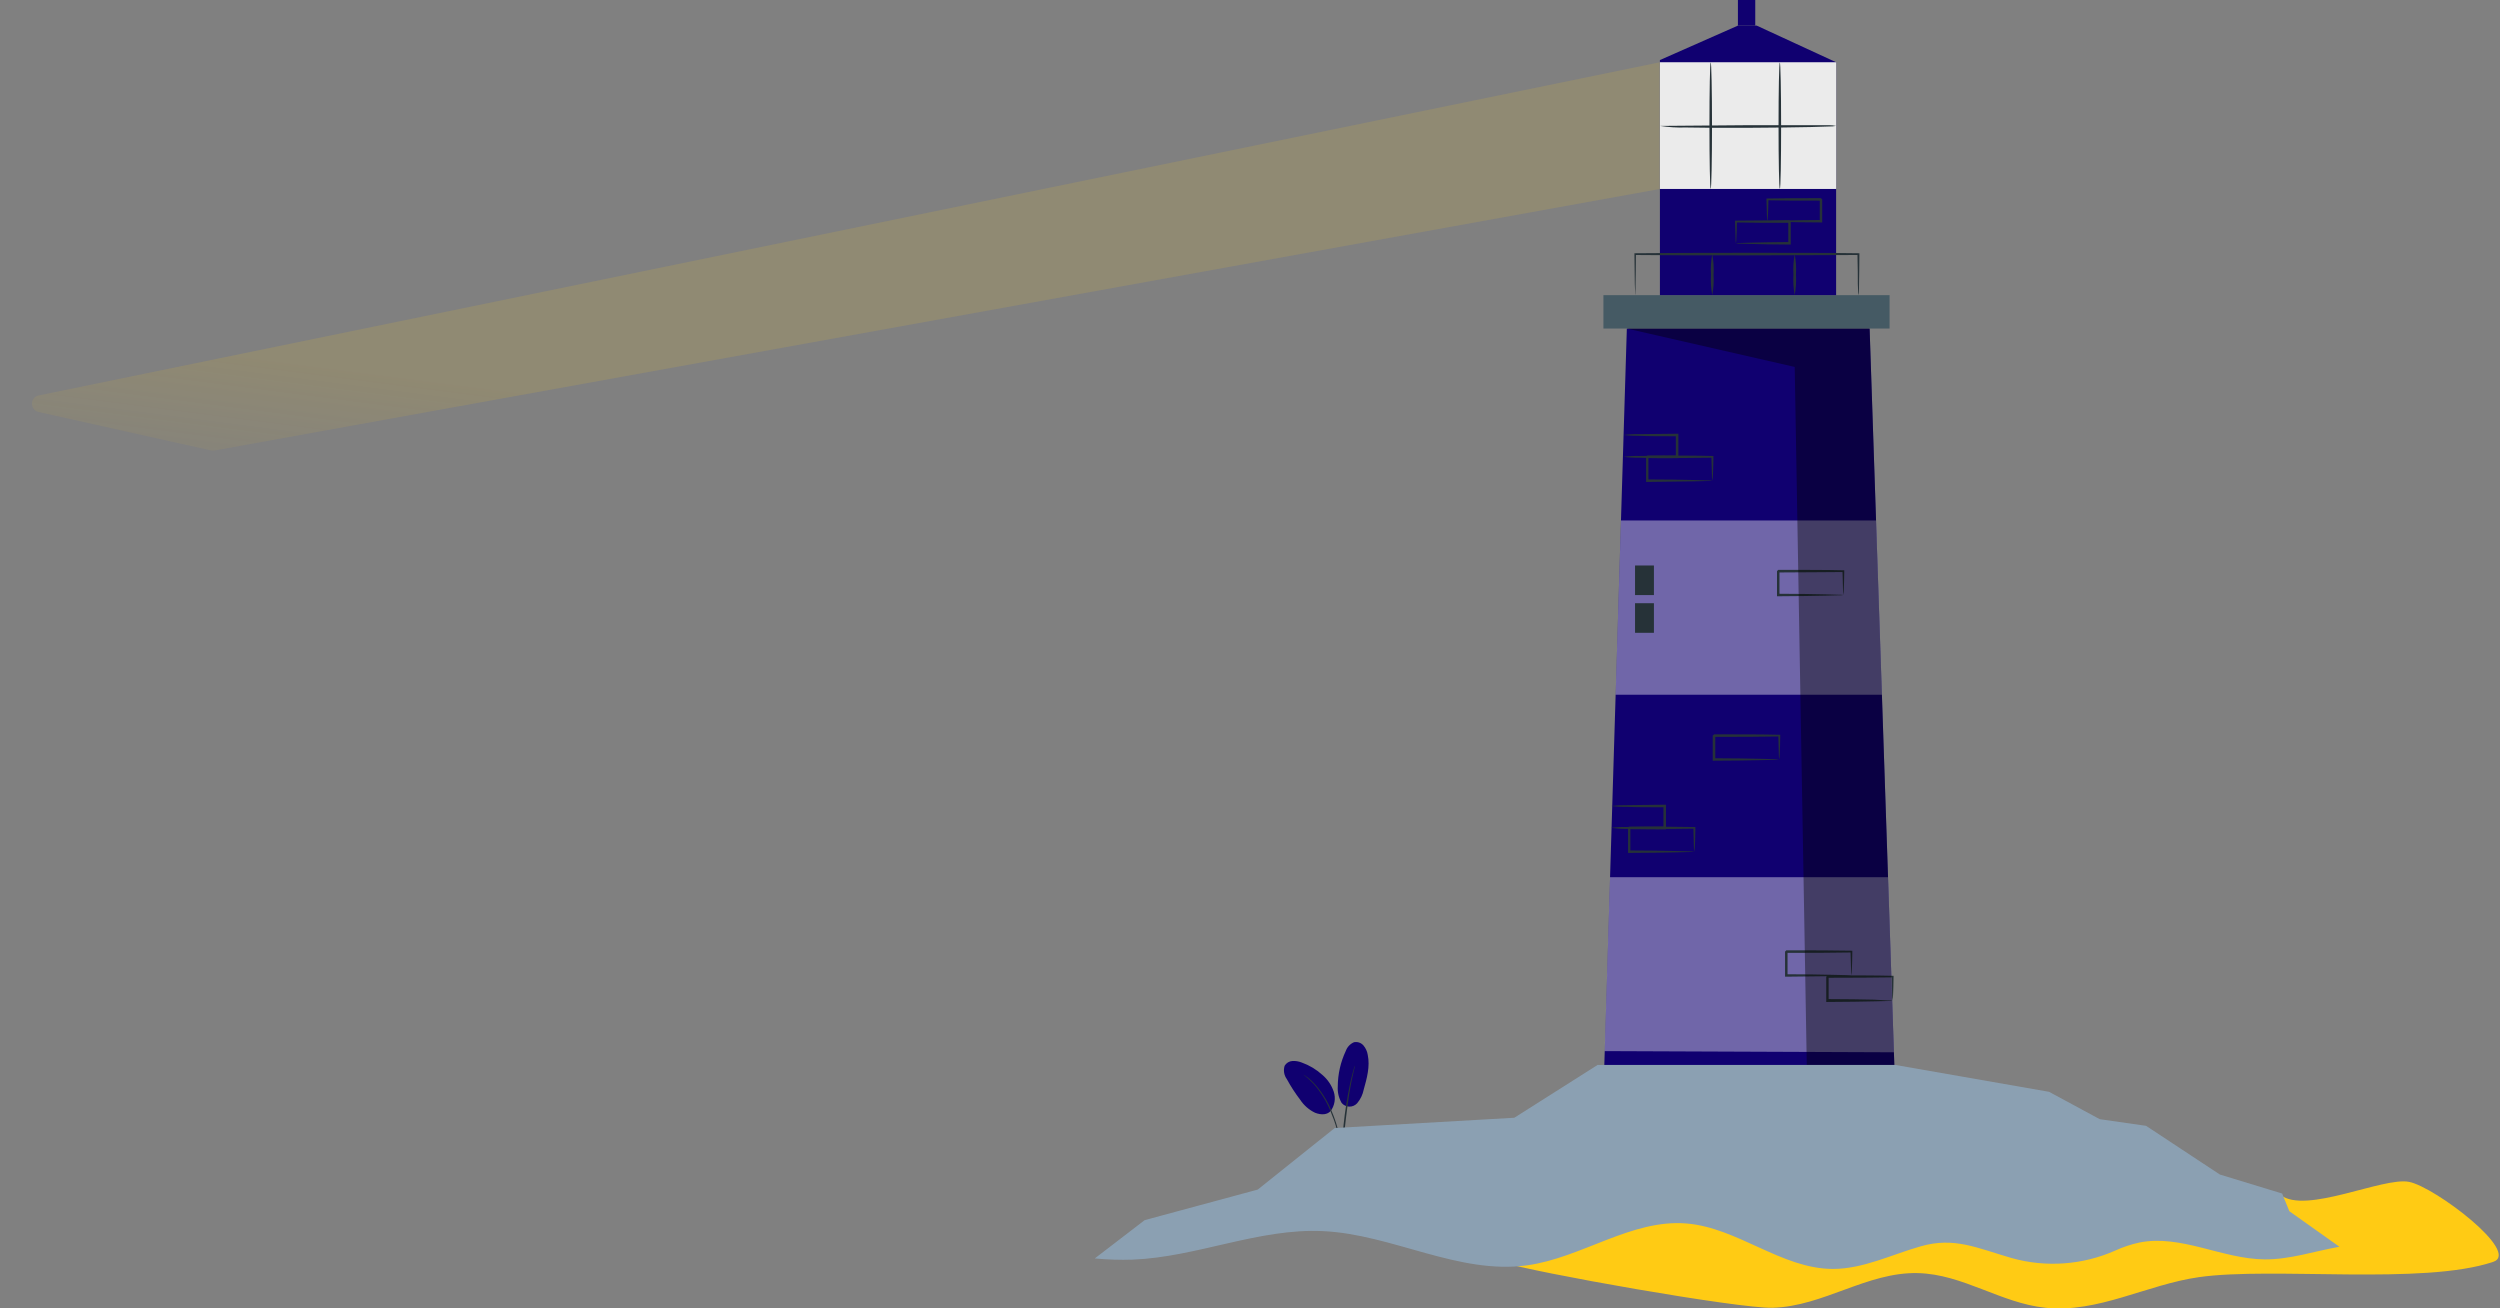 <svg width="1475" height="772" viewBox="0 0 1475 772" fill="none" xmlns="http://www.w3.org/2000/svg">
<rect x="0" y="0" width="1475" height="772" fill="#808080" stroke="none"/>
<path opacity="0.9" d="M979.351 36.722L22.854 233.303C17.575 234.388 17.512 241.907 22.772 243.081L124.514 265.78C125.165 265.925 125.838 265.939 126.494 265.82L979.351 111.483V36.722Z" fill="url(#paint0_linear)" fill-opacity="0.14"/>
<path d="M838 736.691C889.125 739.326 837.911 728.8 885.5 744.5C904.043 750.602 1025.92 772.158 1045.85 771.585C1075.79 770.754 1101.59 750.414 1131.52 751.13C1158.08 751.76 1180.42 768.806 1206.77 771.585C1237.86 774.851 1266.54 757.891 1297.44 753.508C1341.05 747.319 1429.57 758.452 1471 744.5C1487.5 738.942 1436.74 700.398 1421.41 697.308C1406.08 694.217 1360.27 716.718 1345.5 705C1329.5 701 1317.14 714.344 1308.55 711.594C1299.96 708.843 1286.05 714.917 1286.05 714.917L1115.81 717.324L987.892 706.064L873.803 713.17L838 736.691Z" fill="#FFCB14"/>
<path d="M959.836 193.84L946.015 645.742L1118.17 643.64L1103.07 193.84H959.836Z" fill="#100070"/>
<path d="M1114.85 174.134H946.015V193.84H1114.85V174.134Z" fill="#455A64"/>
<path d="M979.351 174.134V35.432L1025.37 15.109H1036.46L1083.31 36.722V174.134H979.351Z" fill="#100070"/>
<path d="M1083.34 36.722H979.351V111.483H1083.34V36.722Z" fill="#EBEBEB"/>
<path d="M1025.37 15.109V0H1035.6V15.109H1027.09" fill="#100070"/>
<path opacity="0.4" d="M1106.89 307.061H956.381L953.202 409.91H1110.32L1106.89 307.061Z" fill="white"/>
<path d="M1096.39 174.134C1096.3 173.587 1096.25 173.034 1096.25 172.48C1096.25 171.247 1096.25 169.677 1096.11 167.687C1096.11 163.342 1096.11 157.343 1095.89 149.914L1096.39 150.447C1080.22 150.447 1056.69 150.671 1030.54 150.671C1004.39 150.671 980.789 150.671 964.674 150.447L965.199 149.914C965.199 157.343 965.033 163.342 964.978 167.687C964.978 169.649 964.978 171.247 964.839 172.48C964.856 173.036 964.8 173.592 964.674 174.134C964.632 173.584 964.632 173.031 964.674 172.48C964.674 171.247 964.674 169.677 964.535 167.687C964.535 163.342 964.397 157.343 964.314 149.914V149.41H964.812C981.01 149.242 1004.53 149.158 1030.68 149.158C1056.83 149.158 1080.44 149.158 1096.52 149.41H1097.05V149.914C1097.05 157.343 1096.88 163.342 1096.83 167.687C1096.83 169.649 1096.83 171.247 1096.69 172.48C1096.66 173.043 1096.56 173.599 1096.39 174.134Z" fill="#263238"/>
<path d="M1058.88 174.134C1058.13 170.145 1057.88 166.077 1058.13 162.024C1057.88 157.972 1058.13 153.904 1058.88 149.914C1059.62 153.904 1059.87 157.972 1059.62 162.024C1059.87 166.077 1059.62 170.145 1058.88 174.134Z" fill="#263238"/>
<path d="M1010.23 174.134C1009.48 170.145 1009.23 166.077 1009.48 162.024C1009.23 157.972 1009.48 153.904 1010.23 149.914C1010.99 153.902 1011.25 157.971 1011 162.024C1011.25 166.078 1010.99 170.147 1010.23 174.134Z" fill="#263238"/>
<path d="M1009.31 111.483C1008.9 111.483 1008.57 94.664 1008.57 74.088C1008.57 53.513 1008.9 36.722 1009.31 36.722C1009.73 36.722 1010.09 53.541 1010.09 74.088C1010.09 94.636 1009.73 111.483 1009.31 111.483Z" fill="#263238"/>
<path d="M1050.09 111.483C1049.67 111.483 1049.34 94.664 1049.34 74.088C1049.34 53.513 1049.67 36.722 1050.09 36.722C1050.5 36.722 1050.86 53.541 1050.86 74.088C1050.86 94.636 1050.58 111.483 1050.09 111.483Z" fill="#263238"/>
<path d="M1083.26 74.284C1081.92 74.537 1080.55 74.65 1079.19 74.621L1068.14 74.957C1058.71 75.153 1045.72 75.35 1031.37 75.406C1017.03 75.462 1004.01 75.406 994.582 75.21C989.497 75.372 984.408 75.062 979.379 74.284L1031.34 73.864H1068.11H1079.16C1080.54 73.866 1081.91 74.007 1083.26 74.284Z" fill="#263238"/>
<path opacity="0.4" d="M949.913 517.552H1113.94L1117.39 620.85L946.762 620.149L949.913 517.552Z" fill="white"/>
<path d="M957.929 269.526C960.925 269.122 963.946 268.954 966.968 269.022C972.496 269.022 980.54 268.798 989.496 268.77L988.749 269.526V256.66L989.496 257.389C980.54 257.389 972.634 257.389 966.968 257.136C963.948 257.185 960.928 257.026 957.929 256.66C960.925 256.256 963.946 256.087 966.968 256.155C972.496 256.155 980.54 255.931 989.496 255.903H990.242V270.311H989.496C980.54 270.311 972.634 270.311 966.968 270.059C963.946 270.118 960.924 269.94 957.929 269.526Z" fill="#263238"/>
<path d="M1042.73 130.516C1042.55 129.433 1042.47 128.335 1042.48 127.237C1042.48 125.022 1042.26 121.63 1042.21 117.65V117.117H1042.76C1050.75 116.977 1061.94 116.893 1074.33 116.893L1075.1 117.678V120.986C1075.1 122.079 1075.1 123.172 1075.1 124.265C1075.1 126.424 1075.1 128.498 1075.1 130.516V131.245H1074.38C1065.07 131.245 1057.08 131.049 1051.5 130.909L1045 130.713C1044.27 130.724 1043.54 130.658 1042.82 130.516C1043.65 130.394 1044.49 130.329 1045.33 130.32L1051.97 130.124C1057.49 129.984 1065.4 129.816 1074.38 129.788L1073.66 130.516C1073.66 128.498 1073.66 126.424 1073.66 124.265V117.622C1073.5 117.454 1075.1 119.051 1074.41 118.379C1062.03 118.379 1050.83 118.379 1042.84 118.154L1043.37 117.622C1043.37 121.462 1043.18 124.63 1043.09 126.872C1043.01 129.115 1042.79 130.516 1042.73 130.516Z" fill="#263238"/>
<path d="M1024.19 143.579C1024.02 142.494 1023.95 141.397 1023.96 140.3C1023.96 138.113 1023.74 134.693 1023.66 130.713V130.18H1024.19C1032.2 130.18 1043.4 129.956 1055.78 129.956L1056.53 130.713V137.272C1056.53 139.431 1056.53 141.533 1056.53 143.523V144.28H1055.81C1046.49 144.28 1038.48 144.056 1032.89 143.916L1026.42 143.719C1025.68 143.767 1024.94 143.7 1024.21 143.523C1025.06 143.406 1025.91 143.35 1026.76 143.355L1033.39 143.159C1038.92 143.019 1046.8 142.85 1055.81 142.794L1055.09 143.523C1055.09 141.533 1055.09 139.431 1055.09 137.272V130.713L1055.84 131.469C1043.45 131.469 1032.26 131.469 1024.24 131.245L1024.79 130.713C1024.79 134.581 1024.6 137.749 1024.49 139.991C1024.48 141.194 1024.38 142.393 1024.19 143.579Z" fill="#263238"/>
<path d="M950.576 488.427C953.581 488.024 956.612 487.855 959.643 487.923C965.309 487.782 973.187 487.698 982.17 487.67L981.424 488.427C981.424 486.353 981.424 484.194 981.424 481.98C981.424 479.765 981.424 477.607 981.424 475.532L982.17 476.289C973.187 476.289 965.309 476.289 959.643 476.037C956.612 476.104 953.581 475.936 950.576 475.532C953.583 475.15 956.613 474.99 959.643 475.056C965.309 475.056 973.187 474.804 982.17 474.776H982.917V489.324H982.17C973.187 489.324 965.309 489.184 959.643 489.072C956.609 489.093 953.578 488.877 950.576 488.427Z" fill="#263238"/>
<path d="M1010.23 283.654C1010.09 282.361 1010.01 281.06 1010.01 279.758C1010.01 277.291 1009.78 273.815 1009.73 269.526L1010.23 270.059C1000.8 270.199 987.063 270.283 971.805 270.283L972.551 269.526V276.731C972.551 279.085 972.551 281.384 972.551 283.598L971.833 282.87C982.889 282.87 992.26 283.066 999.115 283.206L1007.21 283.43C1008.23 283.422 1009.25 283.478 1010.25 283.598C1009.34 283.763 1008.42 283.828 1007.49 283.795L999.557 283.991C992.757 283.991 982.972 284.299 971.916 284.355H971.197V269.526C971.059 269.695 972.634 268.069 971.971 268.77C987.229 268.77 1000.97 268.77 1010.39 269.022H1010.92V269.526C1010.92 274.068 1010.72 277.656 1010.64 280.066C1010.6 281.272 1010.46 282.472 1010.23 283.654Z" fill="#263238"/>
<path d="M1049.7 448.145C1049.56 446.842 1049.48 445.532 1049.48 444.221C1049.48 441.782 1049.26 438.306 1049.2 434.017L1049.7 434.522C1040.25 434.69 1026.51 434.774 1011.28 434.774L1012.02 434.017V441.194C1012.02 443.576 1012.02 445.875 1012.02 448.089L1011.28 447.361C1022.33 447.361 1031.73 447.557 1038.59 447.697L1046.69 447.893C1047.7 447.901 1048.72 447.967 1049.73 448.089C1048.81 448.231 1047.89 448.297 1046.96 448.286L1039.03 448.482C1032.23 448.622 1022.44 448.79 1011.22 448.818H1010.5V448.089C1010.5 445.875 1010.5 443.576 1010.5 441.194V434.017L1011.39 433.261C1026.62 433.261 1040.36 433.261 1049.81 433.513H1050.34V434.017C1050.34 438.531 1050.14 442.119 1050.03 444.529C1050.02 445.742 1049.91 446.952 1049.7 448.145Z" fill="#263238"/>
<path d="M999.585 502.555C999.444 501.252 999.371 499.942 999.364 498.631C999.364 496.192 999.143 492.716 999.087 488.427L999.585 488.932C990.159 489.1 976.421 489.184 961.163 489.184L961.91 488.427V495.603C961.91 497.986 961.91 500.285 961.91 502.499L961.191 501.77C972.247 501.77 981.618 501.967 988.473 502.107L996.572 502.303C997.588 502.311 998.604 502.376 999.613 502.499C998.698 502.643 997.774 502.708 996.849 502.695L988.915 502.892C982.116 503.032 972.33 503.2 961.274 503.228H960.555V488.483C960.389 488.652 961.992 487.026 961.329 487.726C976.587 487.726 990.325 487.727 999.751 487.951H1000.28V488.455C1000.28 492.968 1000.08 496.584 1000 498.967C999.958 500.173 999.819 501.373 999.585 502.555Z" fill="#263238"/>
<path d="M1092.35 575.578C1092.19 574.276 1092.11 572.966 1092.1 571.654C1092.1 569.215 1091.91 565.739 1091.82 561.45L1092.35 561.955C1082.9 562.123 1069.16 562.207 1053.9 562.207L1054.65 561.45V568.654C1054.65 571.009 1054.65 573.308 1054.65 575.522L1053.93 574.793C1064.98 574.793 1074.38 574.989 1081.24 575.13L1089.31 575.326C1090.34 575.333 1091.36 575.399 1092.38 575.522C1091.46 575.661 1090.54 575.727 1089.61 575.718L1081.71 575.915C1074.88 575.915 1065.12 576.223 1053.9 576.251H1053.18V575.522C1053.18 573.308 1053.18 571.009 1053.18 568.654V561.45L1053.93 560.693C1069.19 560.693 1082.92 560.693 1092.38 560.918H1092.88V561.422C1092.88 565.935 1092.68 569.551 1092.6 571.962C1092.6 573.172 1092.52 574.381 1092.35 575.578Z" fill="#263238"/>
<path d="M1116.56 590.239C1116.42 588.945 1116.35 587.644 1116.34 586.342C1116.34 583.876 1116.12 580.4 1116.07 576.111L1116.56 576.643C1107.11 576.784 1093.37 576.896 1078.14 576.896C1077.45 577.569 1079.05 575.943 1078.89 576.111V583.315C1078.89 585.67 1078.89 587.968 1078.89 590.183L1078.17 589.454C1089.23 589.454 1098.6 589.65 1105.45 589.79L1113.66 590.239C1114.68 590.231 1115.69 590.287 1116.7 590.407C1115.79 590.588 1114.86 590.654 1113.94 590.603L1106 590.8C1099.21 590.968 1089.42 591.108 1078.23 591.164H1077.48V590.239C1077.48 588.024 1077.48 585.726 1077.48 583.371V576.223L1078.25 575.466C1093.48 575.466 1107.22 575.466 1116.67 575.718H1117.2V576.223C1117.2 580.764 1117.01 584.352 1116.92 586.763C1116.9 587.93 1116.78 589.092 1116.56 590.239Z" fill="#263238"/>
<path d="M1087.6 351.099C1087.43 349.807 1087.35 348.505 1087.35 347.203C1087.35 344.736 1087.13 341.26 1087.07 336.971L1087.57 337.504C1078.14 337.504 1064.4 337.756 1049.15 337.756L1049.89 336.971V344.175C1049.89 346.53 1049.89 348.829 1049.89 351.043L1049.17 350.314C1060.23 350.314 1069.63 350.51 1076.46 350.651L1084.55 350.875C1085.58 350.869 1086.6 350.925 1087.62 351.043C1086.71 351.22 1085.78 351.286 1084.86 351.239L1076.95 351.436C1070.13 351.604 1060.37 351.744 1049.15 351.8H1048.43V351.043C1048.43 348.829 1048.43 346.53 1048.43 344.175V336.971C1048.26 337.139 1049.84 335.513 1049.17 336.214C1064.43 336.214 1078.17 336.214 1087.6 336.467H1088.12V336.971C1088.12 341.512 1087.93 345.1 1087.84 347.511C1087.85 348.712 1087.76 349.911 1087.6 351.099Z" fill="#263238"/>
<path opacity="0.4" d="M959.836 193.84L1058.88 216.49L1066.26 643.64H1118.17L1103.07 193.84H959.836Z" fill="black"/>
<path d="M889.765 703.151C889.765 703.6 856.595 703.936 815.824 703.936C775.052 703.936 741.855 703.6 741.855 703.151C741.855 702.703 775.025 702.394 815.824 702.394C856.623 702.394 889.765 702.731 889.765 703.151Z" fill="#263238"/>
<path d="M1195.67 643.303C1194.13 643.792 1192.55 644.139 1190.95 644.34L1177.98 646.583C1166.93 648.377 1151.86 650.788 1135.11 653.367L1128.59 654.348L1129.03 654.124L1111.28 673.325L1111.15 673.494H1110.9L1090.17 676.493L1084.39 677.222C1083.7 677.321 1083 677.321 1082.32 677.222C1082.96 676.985 1083.63 676.816 1084.31 676.717L1090.06 675.624L1110.7 672.12L1110.34 672.316L1127.9 652.946L1128.06 652.75H1128.34L1134.86 651.741C1151.61 649.162 1166.79 646.919 1177.79 645.378L1190.84 643.64C1192.44 643.405 1194.06 643.292 1195.67 643.303Z" fill="#263238"/>
<path d="M800.483 668.224C804.479 666.311 808.975 665.751 813.308 666.626C815.669 666.812 817.899 667.799 819.638 669.429C820.457 670.291 820.915 671.441 820.915 672.639C820.915 673.836 820.457 674.986 819.638 675.848C818.47 676.649 817.06 677.006 815.658 676.857C812.258 676.857 808.499 676.213 805.79 678.287C804.242 679.464 803.219 681.427 801.367 682.015C800.443 682.23 799.476 682.135 798.609 681.746C797.742 681.357 797.022 680.694 796.557 679.857C795.671 678.129 795.473 676.122 796.005 674.25C796.249 672.966 796.779 671.755 797.555 670.711C798.331 669.666 799.332 668.815 800.483 668.224Z" fill="#100070"/>
<path d="M791.526 650.704C792.086 651.376 792.78 651.919 793.563 652.299C794.345 652.679 795.198 652.887 796.065 652.908C796.932 652.929 797.794 652.764 798.593 652.422C799.393 652.081 800.112 651.572 800.703 650.928C802.669 648.614 804.012 645.823 804.601 642.827C806.48 636.183 808.388 629.175 806.978 622.392C806.656 620.315 805.765 618.373 804.407 616.785C803.726 616.012 802.858 615.433 801.888 615.103C800.919 614.774 799.882 614.706 798.879 614.907C797.758 615.375 796.746 616.075 795.908 616.963C795.07 617.852 794.425 618.908 794.014 620.065C790.938 626.597 789.324 633.738 789.287 640.977C789.056 644.355 789.837 647.726 791.526 650.648" fill="#100070"/>
<path d="M784.975 655.665C786.206 654.043 787.026 652.139 787.363 650.121C787.7 648.103 787.545 646.031 786.91 644.088C785.597 640.218 783.265 636.787 780.166 634.165C776.631 630.973 772.52 628.507 768.059 626.905C766.302 626.199 764.417 625.884 762.53 625.98C761.599 626.036 760.696 626.321 759.896 626.809C759.097 627.297 758.427 627.975 757.942 628.783C757.52 630.104 757.415 631.507 757.637 632.877C757.858 634.248 758.398 635.544 759.214 636.66C761.549 640.955 764.211 645.06 767.174 648.938C769.351 652.228 772.371 654.854 775.909 656.534C779.558 657.964 783.317 657.796 785.252 655.245" fill="#100070"/>
<path d="M791.361 702.843C791.508 702.333 791.582 701.804 791.582 701.273L791.997 696.984C792.21 694.875 792.533 692.779 792.964 690.705C793.503 688.17 794.252 685.685 795.203 683.277C796.131 680.877 797.387 678.622 798.935 676.577C800.21 674.921 801.822 673.563 803.661 672.597C804.915 671.969 806.258 671.543 807.642 671.335C808.164 671.316 808.683 671.241 809.19 671.111C808.667 671.044 808.137 671.044 807.614 671.111C806.179 671.221 804.775 671.592 803.468 672.204C801.529 673.136 799.826 674.508 798.492 676.213C796.863 678.287 795.558 680.604 794.623 683.08C793.655 685.521 792.905 688.044 792.384 690.621C791.98 692.723 791.703 694.848 791.554 696.984C791.416 698.806 791.361 700.264 791.333 701.301C791.296 701.815 791.305 702.331 791.361 702.843Z" fill="#263238"/>
<path d="M791.665 699.563C791.696 699.321 791.696 699.076 791.665 698.834V696.76C791.665 694.966 791.665 692.331 791.665 689.107C791.803 682.66 792.356 675.68 793.406 665.897C794.429 656.674 795.784 645.938 797.193 638.958C797.497 637.36 797.801 635.931 798.105 634.697C798.41 633.464 798.603 632.343 798.824 631.474C799.045 630.605 799.183 629.988 799.322 629.455C799.348 629.213 799.348 628.969 799.322 628.727C799.212 628.949 799.128 629.185 799.073 629.427C798.907 629.932 798.714 630.605 798.492 631.418C798.271 632.231 797.94 633.352 797.636 634.613C797.331 635.875 796.972 637.276 796.64 638.846C794.874 647.102 793.555 655.449 792.688 663.851C791.61 673.662 791.14 682.632 791.084 689.079C791.084 692.303 791.084 694.938 791.084 696.732C791.084 697.601 791.084 698.274 791.084 698.834C791.231 699.112 791.428 699.359 791.665 699.563Z" fill="#263238"/>
<path d="M791.721 682.296C791.763 681.567 791.763 680.837 791.721 680.109C791.721 678.707 791.444 676.689 791.057 674.222C790.58 671.322 789.952 668.45 789.177 665.617C788.249 662.149 787.067 658.757 785.639 655.469C783.183 649.394 779.651 643.827 775.218 639.042C774.458 638.214 773.646 637.437 772.786 636.716C772.399 636.407 772.067 636.071 771.736 635.819L770.768 635.174C770.214 634.716 769.611 634.321 768.971 633.996C771.058 635.646 773.034 637.435 774.887 639.351C779.174 644.173 782.607 649.712 785.031 655.721C786.438 658.992 787.629 662.354 788.597 665.785C789.41 668.551 790.083 671.358 790.615 674.194C791.057 676.633 791.306 678.651 791.472 680.025C791.486 680.788 791.569 681.548 791.721 682.296Z" fill="#263238"/>
<path d="M975.813 333.635H964.673V351.099H975.813V333.635Z" fill="#263238"/>
<path d="M975.813 355.892H964.673V373.356H975.813V355.892Z" fill="#263238"/>
<path d="M1186.88 742.256C1207.18 747.944 1228.79 746.37 1248.08 737.799C1252.63 735.728 1257.39 734.149 1262.26 733.089C1286.75 728.184 1311.05 742.788 1336.04 743.041C1351.02 743.181 1365.5 738.191 1380.26 735.584C1367.02 726.137 1350.72 714.616 1350.72 714.616L1346.46 704.188L1309.72 692.976L1266.19 664.243L1238.85 660.319L1208.94 644.172L1118.17 628.306H942.588L893.441 659.478L787.491 665.532L742.103 701.834L675.349 719.886L645.911 742.48C653.352 743.19 660.83 743.424 668.3 743.181C706.197 741.695 742.684 724.54 780.58 726.362C821.462 728.268 860.437 752.151 900.987 746.545C933.273 742.088 962.462 719.214 994.969 721.849C1025.21 724.287 1051.05 748.619 1081.38 748.675C1099.26 748.675 1115.9 740.265 1133.12 735.36C1153.05 729.613 1166.4 736.341 1186.88 742.256Z" fill="#8BA0B2"/>
<defs>
<linearGradient id="paint0_linear" x1="429" y1="247.5" x2="416" y2="348" gradientUnits="userSpaceOnUse">
<stop stop-color="#FFCB14"/>
<stop offset="1" stop-color="#FFCB14" stop-opacity="0"/>
</linearGradient>
</defs>
</svg>
